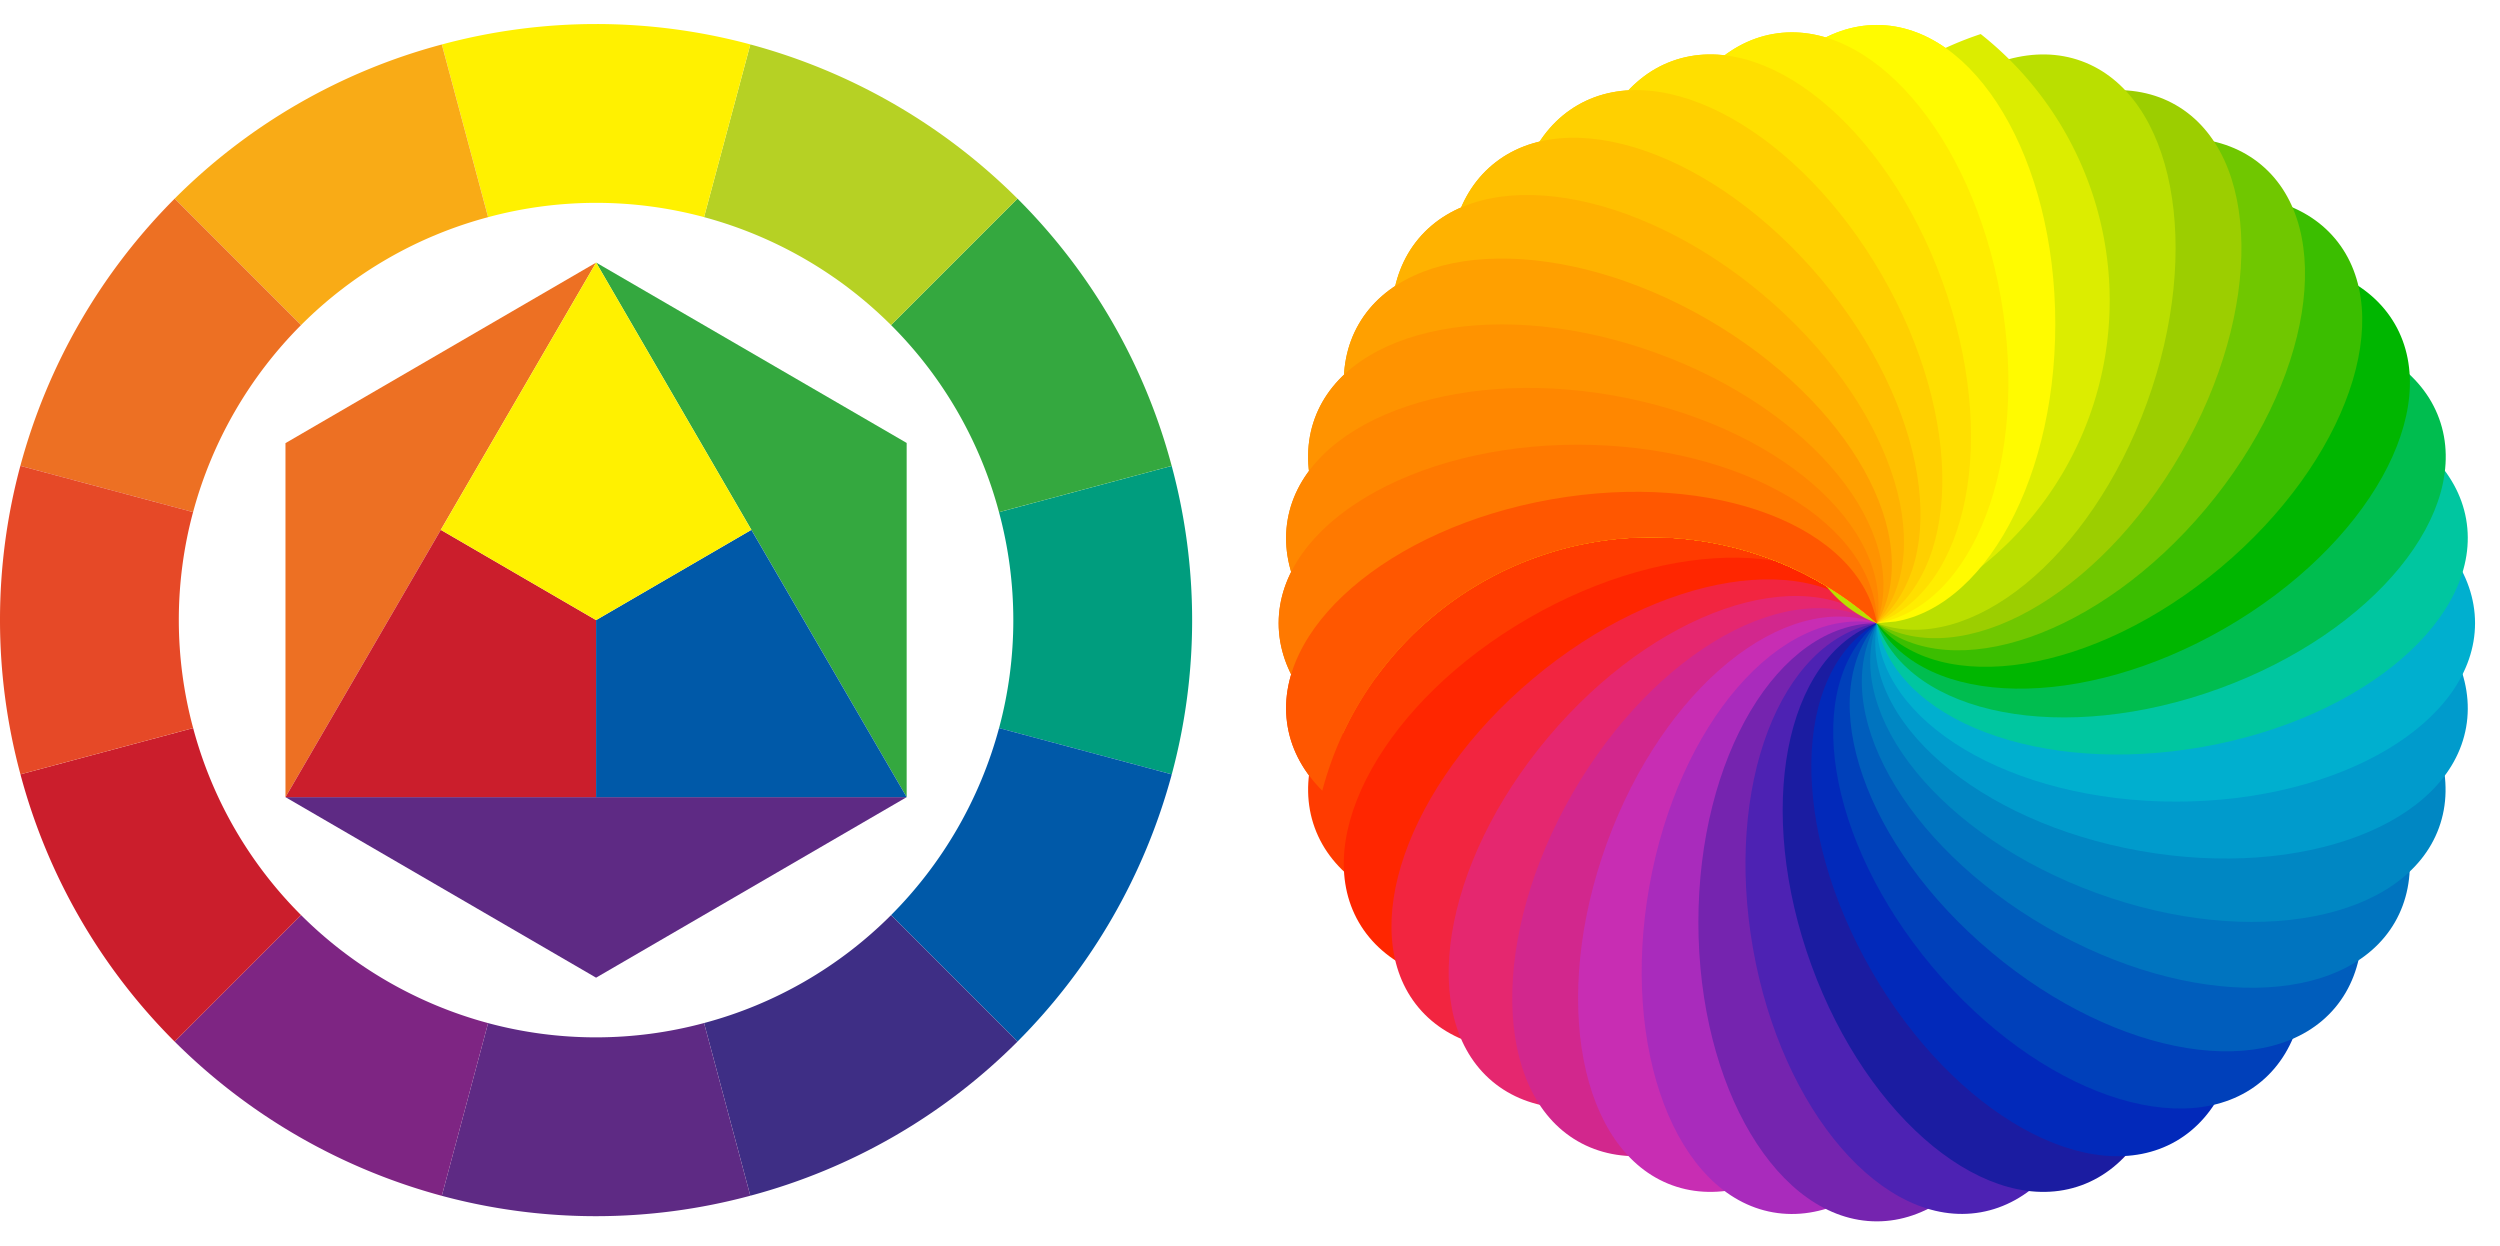 <svg xmlns="http://www.w3.org/2000/svg" xmlns:xlink="http://www.w3.org/1999/xlink" width="404.692" height="201.751" viewBox="0 0 404.692 201.751">
  <defs>
    <clipPath id="clip-path">
      <path id="Trazado_9727" data-name="Trazado 9727" d="M565.828,8097.05s-92.342-2.364-101.371,3.121-63.387,81.7-62.29,82.917,18.976,47.038,18.976,47.038a55.018,55.018,0,0,1,90.995-33.119l65.436-5.725Z" transform="translate(-402.151 -8096.543)" fill="none"/>
    </clipPath>
  </defs>
  <g id="Grupo_73303" data-name="Grupo 73303" transform="translate(7690 4010.819)">
    <g id="Grupo_73300" data-name="Grupo 73300" transform="translate(-7496.17 -4010.818)">
      <g id="Grupo_10396" data-name="Grupo 10396" transform="translate(81.099 4.04)">
        <g id="Grupo_10395" data-name="Grupo 10395">
          <ellipse id="Elipse_159" data-name="Elipse 159" cx="28.888" cy="48.417" rx="28.888" ry="48.417" fill="#fffb00"/>
        </g>
      </g>
      <g id="Grupo_10398" data-name="Grupo 10398" transform="translate(64.723 0.495)">
        <g id="Grupo_10397" data-name="Grupo 10397">
          <ellipse id="Elipse_160" data-name="Elipse 160" cx="28.888" cy="48.417" rx="28.888" ry="48.417" transform="matrix(0.985, -0.174, 0.174, 0.985, 0, 10.033)" fill="#ffed00"/>
        </g>
      </g>
      <g id="Grupo_10400" data-name="Grupo 10400" transform="translate(49.722 0)">
        <g id="Grupo_10399" data-name="Grupo 10399">
          <ellipse id="Elipse_161" data-name="Elipse 161" cx="28.888" cy="48.417" rx="28.888" ry="48.417" transform="translate(0 19.761) rotate(-20)" fill="#ffdf00"/>
        </g>
      </g>
      <g id="Grupo_10402" data-name="Grupo 10402" transform="translate(36.552 2.57)">
        <g id="Grupo_10401" data-name="Grupo 10401">
          <ellipse id="Elipse_162" data-name="Elipse 162" cx="28.888" cy="48.417" rx="28.888" ry="48.417" transform="translate(0 28.888) rotate(-30)" fill="#ffd000"/>
        </g>
      </g>
      <g id="Grupo_10404" data-name="Grupo 10404" transform="translate(25.613 8.126)">
        <g id="Grupo_10403" data-name="Grupo 10403">
          <ellipse id="Elipse_163" data-name="Elipse 163" cx="28.888" cy="48.417" rx="28.888" ry="48.417" transform="translate(0 37.138) rotate(-40)" fill="#ffc000"/>
        </g>
      </g>
      <g id="Grupo_10406" data-name="Grupo 10406" transform="translate(17.239 16.501)">
        <g id="Grupo_10405" data-name="Grupo 10405">
          <ellipse id="Elipse_164" data-name="Elipse 164" cx="28.888" cy="48.417" rx="28.888" ry="48.417" transform="translate(0 44.26) rotate(-50)" fill="#ffb200"/>
        </g>
      </g>
      <g id="Grupo_10408" data-name="Grupo 10408" transform="translate(11.682 27.44)">
        <g id="Grupo_10407" data-name="Grupo 10407">
          <ellipse id="Elipse_165" data-name="Elipse 165" cx="28.888" cy="48.417" rx="28.888" ry="48.417" transform="translate(0 50.036) rotate(-60)" fill="#ffa000"/>
        </g>
      </g>
      <g id="Grupo_10410" data-name="Grupo 10410" transform="translate(9.112 40.609)">
        <g id="Grupo_10409" data-name="Grupo 10409">
          <ellipse id="Elipse_166" data-name="Elipse 166" cx="28.888" cy="48.417" rx="28.888" ry="48.417" transform="translate(0 54.293) rotate(-70)" fill="#ff9300"/>
        </g>
      </g>
      <g id="Grupo_10412" data-name="Grupo 10412" transform="translate(9.607 55.611)">
        <g id="Grupo_10411" data-name="Grupo 10411">
          <ellipse id="Elipse_167" data-name="Elipse 167" cx="28.888" cy="48.417" rx="28.888" ry="48.417" transform="translate(0 56.899) rotate(-80)" fill="#ff8700"/>
        </g>
      </g>
      <g id="Grupo_10414" data-name="Grupo 10414" transform="translate(13.153 71.987)">
        <g id="Grupo_10413" data-name="Grupo 10413">
          <ellipse id="Elipse_168" data-name="Elipse 168" cx="48.417" cy="28.889" rx="48.417" ry="28.889" fill="#ff7900"/>
        </g>
      </g>
      <g id="Grupo_10416" data-name="Grupo 10416" transform="translate(9.608 72.426)">
        <g id="Grupo_10415" data-name="Grupo 10415">
          <ellipse id="Elipse_169" data-name="Elipse 169" cx="48.417" cy="28.888" rx="48.417" ry="28.888" transform="translate(0 16.815) rotate(-10)" fill="#ff5700"/>
        </g>
      </g>
      <g id="Grupo_10418" data-name="Grupo 10418" transform="translate(9.112 73.729)">
        <g id="Grupo_10417" data-name="Grupo 10417">
          <ellipse id="Elipse_170" data-name="Elipse 170" cx="48.417" cy="28.888" rx="48.417" ry="28.888" transform="translate(0 33.119) rotate(-20)" fill="#ff3b00"/>
        </g>
      </g>
      <g id="Grupo_10420" data-name="Grupo 10420" transform="translate(11.682 75.856)">
        <g id="Grupo_10419" data-name="Grupo 10419">
          <ellipse id="Elipse_171" data-name="Elipse 171" cx="48.417" cy="28.888" rx="48.417" ry="28.888" transform="matrix(0.866, -0.5, 0.5, 0.866, 0, 48.418)" fill="#ff2600"/>
        </g>
      </g>
      <g id="Grupo_10422" data-name="Grupo 10422" transform="translate(17.239 78.746)">
        <g id="Grupo_10421" data-name="Grupo 10421">
          <ellipse id="Elipse_172" data-name="Elipse 172" cx="48.417" cy="28.889" rx="48.417" ry="28.889" transform="matrix(0.766, -0.643, 0.643, 0.766, 0, 62.244)" fill="#f22540"/>
        </g>
      </g>
      <g id="Grupo_10424" data-name="Grupo 10424" transform="translate(25.613 82.305)">
        <g id="Grupo_10423" data-name="Grupo 10423">
          <ellipse id="Elipse_173" data-name="Elipse 173" cx="48.417" cy="28.888" rx="48.417" ry="28.888" transform="translate(0 74.18) rotate(-50)" fill="#e5276f"/>
        </g>
      </g>
      <g id="Grupo_10426" data-name="Grupo 10426" transform="translate(36.552 86.431)">
        <g id="Grupo_10425" data-name="Grupo 10425">
          <ellipse id="Elipse_174" data-name="Elipse 174" cx="48.417" cy="28.888" rx="48.417" ry="28.888" transform="matrix(0.5, -0.866, 0.866, 0.5, 0, 83.861)" fill="#d2278d"/>
        </g>
      </g>
      <g id="Grupo_10428" data-name="Grupo 10428" transform="translate(49.722 90.994)">
        <g id="Grupo_10427" data-name="Grupo 10427">
          <ellipse id="Elipse_175" data-name="Elipse 175" cx="48.417" cy="28.888" rx="48.417" ry="28.888" transform="translate(0 90.995) rotate(-70)" fill="#c82db3"/>
        </g>
      </g>
      <g id="Grupo_10430" data-name="Grupo 10430" transform="translate(64.723 95.859)">
        <g id="Grupo_10429" data-name="Grupo 10429">
          <ellipse id="Elipse_176" data-name="Elipse 176" cx="48.417" cy="28.888" rx="48.417" ry="28.888" transform="matrix(0.174, -0.985, 0.985, 0.174, 0, 95.363)" fill="#a92bbc"/>
        </g>
      </g>
      <g id="Grupo_10432" data-name="Grupo 10432" transform="translate(81.099 100.875)">
        <g id="Grupo_10431" data-name="Grupo 10431">
          <ellipse id="Elipse_177" data-name="Elipse 177" cx="28.888" cy="48.417" rx="28.888" ry="48.417" fill="#7524af"/>
        </g>
      </g>
      <g id="Grupo_10434" data-name="Grupo 10434" transform="translate(81.538 95.859)">
        <g id="Grupo_10433" data-name="Grupo 10433">
          <ellipse id="Elipse_178" data-name="Elipse 178" cx="28.888" cy="48.417" rx="28.888" ry="48.417" transform="translate(0 10.033) rotate(-10)" fill="#4d22b3"/>
        </g>
      </g>
      <g id="Grupo_10436" data-name="Grupo 10436" transform="translate(82.841 90.995)">
        <g id="Grupo_10435" data-name="Grupo 10435">
          <ellipse id="Elipse_179" data-name="Elipse 179" cx="28.888" cy="48.417" rx="28.888" ry="48.417" transform="translate(0 19.761) rotate(-20)" fill="#1b1ca1"/>
        </g>
      </g>
      <g id="Grupo_10438" data-name="Grupo 10438" transform="translate(84.97 86.431)">
        <g id="Grupo_10437" data-name="Grupo 10437">
          <ellipse id="Elipse_180" data-name="Elipse 180" cx="28.888" cy="48.417" rx="28.888" ry="48.417" transform="matrix(0.866, -0.5, 0.5, 0.866, 0, 28.888)" fill="#0229ba"/>
        </g>
      </g>
      <g id="Grupo_10440" data-name="Grupo 10440" transform="translate(87.858 82.306)">
        <g id="Grupo_10439" data-name="Grupo 10439">
          <ellipse id="Elipse_181" data-name="Elipse 181" cx="28.888" cy="48.417" rx="28.888" ry="48.417" transform="matrix(0.766, -0.643, 0.643, 0.766, 0, 37.138)" fill="#0040ba"/>
        </g>
      </g>
      <g id="Grupo_10442" data-name="Grupo 10442" transform="translate(91.418 78.746)">
        <g id="Grupo_10441" data-name="Grupo 10441">
          <ellipse id="Elipse_182" data-name="Elipse 182" cx="28.888" cy="48.417" rx="28.888" ry="48.417" transform="translate(0 44.26) rotate(-50)" fill="#005dbc"/>
        </g>
      </g>
      <g id="Grupo_10444" data-name="Grupo 10444" transform="translate(95.543 75.857)">
        <g id="Grupo_10443" data-name="Grupo 10443">
          <ellipse id="Elipse_183" data-name="Elipse 183" cx="28.888" cy="48.417" rx="28.888" ry="48.417" transform="matrix(0.5, -0.866, 0.866, 0.5, 0, 50.036)" fill="#0074bf"/>
        </g>
      </g>
      <g id="Grupo_10446" data-name="Grupo 10446" transform="translate(100.107 73.729)">
        <g id="Grupo_10445" data-name="Grupo 10445">
          <ellipse id="Elipse_184" data-name="Elipse 184" cx="28.888" cy="48.417" rx="28.888" ry="48.417" transform="translate(0 54.292) rotate(-70)" fill="#0087c3"/>
        </g>
      </g>
      <g id="Grupo_10448" data-name="Grupo 10448" transform="translate(104.971 72.425)">
        <g id="Grupo_10447" data-name="Grupo 10447">
          <ellipse id="Elipse_185" data-name="Elipse 185" cx="28.888" cy="48.417" rx="28.888" ry="48.417" transform="matrix(0.174, -0.985, 0.985, 0.174, 0, 56.899)" fill="#009bcc"/>
        </g>
      </g>
      <g id="Grupo_10450" data-name="Grupo 10450" transform="translate(109.988 71.987)">
        <g id="Grupo_10449" data-name="Grupo 10449">
          <ellipse id="Elipse_186" data-name="Elipse 186" cx="48.417" cy="28.888" rx="48.417" ry="28.888" fill="#00afcf"/>
        </g>
      </g>
      <g id="Grupo_10452" data-name="Grupo 10452" transform="translate(104.971 55.611)">
        <g id="Grupo_10451" data-name="Grupo 10451">
          <ellipse id="Elipse_187" data-name="Elipse 187" cx="48.417" cy="28.888" rx="48.417" ry="28.888" transform="matrix(0.985, -0.174, 0.174, 0.985, 0, 16.815)" fill="#00c6a0"/>
        </g>
      </g>
      <g id="Grupo_10454" data-name="Grupo 10454" transform="translate(100.107 40.609)">
        <g id="Grupo_10453" data-name="Grupo 10453">
          <ellipse id="Elipse_188" data-name="Elipse 188" cx="48.417" cy="28.888" rx="48.417" ry="28.888" transform="matrix(0.94, -0.342, 0.342, 0.94, 0, 33.12)" fill="#00bd4f"/>
        </g>
      </g>
      <g id="Grupo_10456" data-name="Grupo 10456" transform="translate(95.543 27.44)">
        <g id="Grupo_10455" data-name="Grupo 10455">
          <ellipse id="Elipse_189" data-name="Elipse 189" cx="48.417" cy="28.888" rx="48.417" ry="28.888" transform="translate(0 48.417) rotate(-30)" fill="#00b600"/>
        </g>
      </g>
      <g id="Grupo_10458" data-name="Grupo 10458" transform="translate(91.418 16.501)">
        <g id="Grupo_10457" data-name="Grupo 10457">
          <ellipse id="Elipse_190" data-name="Elipse 190" cx="48.417" cy="28.888" rx="48.417" ry="28.888" transform="translate(0 62.244) rotate(-40)" fill="#3bbe00"/>
        </g>
      </g>
      <g id="Grupo_10460" data-name="Grupo 10460" transform="translate(87.858 8.126)">
        <g id="Grupo_10459" data-name="Grupo 10459">
          <ellipse id="Elipse_191" data-name="Elipse 191" cx="48.417" cy="28.888" rx="48.417" ry="28.888" transform="translate(0 74.18) rotate(-50)" fill="#70c700"/>
        </g>
      </g>
      <g id="Grupo_10462" data-name="Grupo 10462" transform="translate(84.969 2.569)">
        <g id="Grupo_10461" data-name="Grupo 10461">
          <ellipse id="Elipse_192" data-name="Elipse 192" cx="48.417" cy="28.888" rx="48.417" ry="28.888" transform="translate(0 83.862) rotate(-60)" fill="#9cce00"/>
        </g>
      </g>
      <g id="Grupo_10464" data-name="Grupo 10464" transform="translate(82.841)">
        <g id="Grupo_10463" data-name="Grupo 10463">
          <ellipse id="Elipse_193" data-name="Elipse 193" cx="48.417" cy="28.888" rx="48.417" ry="28.888" transform="translate(0 90.995) rotate(-70)" fill="#badf00"/>
        </g>
      </g>
      <g id="Grupo_10466" data-name="Grupo 10466" transform="translate(89.101 5.512)">
        <g id="Grupo_10465" data-name="Grupo 10465">
          <path id="Trazado_9726" data-name="Trazado 9726" d="M531.464,8101.787a55.019,55.019,0,0,0-16.815,95.363,55.018,55.018,0,0,0,16.815-95.363Z" transform="translate(-493.763 -8101.787)" fill="#dced00"/>
        </g>
      </g>
      <g id="Grupo_10491" data-name="Grupo 10491" transform="translate(0 0.412)">
        <g id="Grupo_10490" data-name="Grupo 10490" clip-path="url(#clip-path)">
          <g id="Grupo_10489" data-name="Grupo 10489" transform="translate(9.112 -0.413)">
            <g id="Grupo_10468" data-name="Grupo 10468" transform="translate(71.987 4.041)">
              <g id="Grupo_10467" data-name="Grupo 10467">
                <ellipse id="Elipse_194" data-name="Elipse 194" cx="28.888" cy="48.417" rx="28.888" ry="48.417" fill="#fffb00"/>
              </g>
            </g>
            <g id="Grupo_10470" data-name="Grupo 10470" transform="translate(55.611 0.496)">
              <g id="Grupo_10469" data-name="Grupo 10469">
                <ellipse id="Elipse_195" data-name="Elipse 195" cx="28.888" cy="48.417" rx="28.888" ry="48.417" transform="matrix(0.985, -0.174, 0.174, 0.985, 0, 10.033)" fill="#ffed00"/>
              </g>
            </g>
            <g id="Grupo_10472" data-name="Grupo 10472" transform="translate(40.61)">
              <g id="Grupo_10471" data-name="Grupo 10471">
                <ellipse id="Elipse_196" data-name="Elipse 196" cx="28.888" cy="48.417" rx="28.888" ry="48.417" transform="translate(0 19.761) rotate(-20)" fill="#ffdf00"/>
              </g>
            </g>
            <g id="Grupo_10474" data-name="Grupo 10474" transform="translate(27.44 2.57)">
              <g id="Grupo_10473" data-name="Grupo 10473">
                <ellipse id="Elipse_197" data-name="Elipse 197" cx="28.888" cy="48.417" rx="28.888" ry="48.417" transform="translate(0 28.888) rotate(-30)" fill="#ffd000"/>
              </g>
            </g>
            <g id="Grupo_10476" data-name="Grupo 10476" transform="translate(16.501 8.126)">
              <g id="Grupo_10475" data-name="Grupo 10475">
                <ellipse id="Elipse_198" data-name="Elipse 198" cx="28.888" cy="48.417" rx="28.888" ry="48.417" transform="translate(0 37.138) rotate(-40)" fill="#ffc000"/>
              </g>
            </g>
            <g id="Grupo_10478" data-name="Grupo 10478" transform="translate(8.127 16.502)">
              <g id="Grupo_10477" data-name="Grupo 10477">
                <ellipse id="Elipse_199" data-name="Elipse 199" cx="28.888" cy="48.417" rx="28.888" ry="48.417" transform="translate(0 44.26) rotate(-50)" fill="#ffb200"/>
              </g>
            </g>
            <g id="Grupo_10480" data-name="Grupo 10480" transform="translate(2.57 27.44)">
              <g id="Grupo_10479" data-name="Grupo 10479">
                <ellipse id="Elipse_200" data-name="Elipse 200" cx="28.888" cy="48.417" rx="28.888" ry="48.417" transform="translate(0 50.036) rotate(-60)" fill="#ffa000"/>
              </g>
            </g>
            <g id="Grupo_10482" data-name="Grupo 10482" transform="translate(0 40.609)">
              <g id="Grupo_10481" data-name="Grupo 10481">
                <ellipse id="Elipse_201" data-name="Elipse 201" cx="28.888" cy="48.417" rx="28.888" ry="48.417" transform="translate(0 54.293) rotate(-70)" fill="#ff9300"/>
              </g>
            </g>
            <g id="Grupo_10484" data-name="Grupo 10484" transform="translate(0.495 55.611)">
              <g id="Grupo_10483" data-name="Grupo 10483">
                <ellipse id="Elipse_202" data-name="Elipse 202" cx="28.888" cy="48.417" rx="28.888" ry="48.417" transform="translate(0 56.899) rotate(-80)" fill="#ff8700"/>
              </g>
            </g>
            <g id="Grupo_10486" data-name="Grupo 10486" transform="translate(4.041 71.987)">
              <g id="Grupo_10485" data-name="Grupo 10485">
                <ellipse id="Elipse_203" data-name="Elipse 203" cx="48.417" cy="28.889" rx="48.417" ry="28.889" fill="#ff7900"/>
              </g>
            </g>
            <g id="Grupo_10488" data-name="Grupo 10488" transform="translate(0.495 72.426)">
              <g id="Grupo_10487" data-name="Grupo 10487">
                <ellipse id="Elipse_204" data-name="Elipse 204" cx="48.417" cy="28.888" rx="48.417" ry="28.888" transform="translate(0 16.815) rotate(-10)" fill="#ff5700"/>
              </g>
            </g>
          </g>
        </g>
      </g>
    </g>
    <g id="Grupo_73302" data-name="Grupo 73302" transform="translate(-7690 -4006.928)">
      <g id="Grupo_10518" data-name="Grupo 10518" transform="translate(0 0)">
        <g id="Grupo_10517" data-name="Grupo 10517">
          <g id="Grupo_10494" data-name="Grupo 10494" transform="translate(161.716 71.525)">
            <g id="Grupo_10493" data-name="Grupo 10493">
              <path id="Trazado_9728" data-name="Trazado 9728" d="M397.083,8173.011a95.972,95.972,0,0,1,.016,49.934l-.016,0-27.943-7.485a67.2,67.2,0,0,0-.008-34.956Z" transform="translate(-369.132 -8173.011)" fill="#009d7e"/>
            </g>
          </g>
          <g id="Grupo_10496" data-name="Grupo 10496" transform="translate(144.243 113.97)">
            <g id="Grupo_10495" data-name="Grupo 10495">
              <path id="Trazado_9729" data-name="Trazado 9729" d="M396.591,8224.138l.016,0a96.955,96.955,0,0,1-24.969,43.255l-.012-.011-20.458-20.459a67.84,67.84,0,0,0,17.48-30.274Z" transform="translate(-351.167 -8216.652)" fill="#0059a8"/>
            </g>
          </g>
          <g id="Grupo_10498" data-name="Grupo 10498" transform="translate(144.243 28.269)">
            <g id="Grupo_10497" data-name="Grupo 10497">
              <path id="Trazado_9730" data-name="Trazado 9730" d="M396.591,8171.792l-27.951,7.489A67.185,67.185,0,0,0,351.167,8149l20.458-20.458.012-.007A95.944,95.944,0,0,1,396.591,8171.792Z" transform="translate(-351.167 -8128.536)" fill="#34a83f"/>
            </g>
          </g>
          <g id="Grupo_10500" data-name="Grupo 10500" transform="translate(113.968 3.3)">
            <g id="Grupo_10499" data-name="Grupo 10499">
              <path id="Trazado_9731" data-name="Trazado 9731" d="M370.784,8127.833l-.012.007L350.314,8148.3a67.825,67.825,0,0,0-30.275-17.479l7.49-27.944,0-.012A96.841,96.841,0,0,1,370.784,8127.833Z" transform="translate(-320.039 -8102.863)" fill="#b6d124"/>
            </g>
          </g>
          <g id="Grupo_10502" data-name="Grupo 10502" transform="translate(113.968 144.245)">
            <g id="Grupo_10501" data-name="Grupo 10501">
              <path id="Trazado_9732" data-name="Trazado 9732" d="M370.772,8268.239l.012.011a96.052,96.052,0,0,1-43.255,24.954l-7.49-27.952a67.189,67.189,0,0,0,30.275-17.472Z" transform="translate(-320.039 -8247.78)" fill="#3e2e85"/>
            </g>
          </g>
          <g id="Grupo_10504" data-name="Grupo 10504" transform="translate(71.523)">
            <g id="Grupo_10503" data-name="Grupo 10503">
              <path id="Trazado_9733" data-name="Trazado 9733" d="M326.337,8102.77l0,.012-7.49,27.944a67.182,67.182,0,0,0-34.955.008l-7.49-27.953A95.964,95.964,0,0,1,326.337,8102.77Z" transform="translate(-276.398 -8099.471)" fill="#fff100"/>
            </g>
          </g>
          <g id="Grupo_10506" data-name="Grupo 10506" transform="translate(71.52 161.716)">
            <g id="Grupo_10505" data-name="Grupo 10505">
              <path id="Trazado_9734" data-name="Trazado 9734" d="M318.843,8265.744l7.49,27.952a95.99,95.99,0,0,1-49.939.016l0-.016,7.49-27.944A67.192,67.192,0,0,0,318.843,8265.744Z" transform="translate(-276.394 -8265.744)" fill="#5e2a84"/>
            </g>
          </g>
          <g id="Grupo_10508" data-name="Grupo 10508" transform="translate(28.267 3.311)">
            <g id="Grupo_10507" data-name="Grupo 10507">
              <path id="Trazado_9735" data-name="Trazado 9735" d="M275.179,8102.875l7.49,27.953A67.187,67.187,0,0,0,252.39,8148.3l-20.456-20.455-.012-.011A95.993,95.993,0,0,1,275.179,8102.875Z" transform="translate(-231.923 -8102.875)" fill="#f9ab16"/>
            </g>
          </g>
          <g id="Grupo_10510" data-name="Grupo 10510" transform="translate(28.267 144.245)">
            <g id="Grupo_10509" data-name="Grupo 10509">
              <path id="Trazado_9736" data-name="Trazado 9736" d="M282.669,8265.26l-7.49,27.944,0,.016a96.955,96.955,0,0,1-43.252-24.97l.012-.011,20.458-20.459A67.838,67.838,0,0,0,282.669,8265.26Z" transform="translate(-231.923 -8247.78)" fill="#7e2583"/>
            </g>
          </g>
          <g id="Grupo_10512" data-name="Grupo 10512" transform="translate(3.31 113.966)">
            <g id="Grupo_10511" data-name="Grupo 10511">
              <path id="Trazado_9737" data-name="Trazado 9737" d="M251.69,8246.927l-20.458,20.459-.012.011a96.055,96.055,0,0,1-24.958-43.259l27.956-7.489A67.184,67.184,0,0,0,251.69,8246.927Z" transform="translate(-206.262 -8216.648)" fill="#cb1e2c"/>
            </g>
          </g>
          <g id="Grupo_10514" data-name="Grupo 10514" transform="translate(3.295 28.265)">
            <g id="Grupo_10513" data-name="Grupo 10513">
              <path id="Trazado_9738" data-name="Trazado 9738" d="M231.231,8128.543,251.686,8149a67.814,67.814,0,0,0-17.48,30.278l-27.944-7.485-.015,0a96.9,96.9,0,0,1,24.972-43.255Z" transform="translate(-206.247 -8128.532)" fill="#ed7023"/>
            </g>
          </g>
          <g id="Grupo_10516" data-name="Grupo 10516" transform="translate(0 71.521)">
            <g id="Grupo_10515" data-name="Grupo 10515">
              <path id="Trazado_9739" data-name="Trazado 9739" d="M234.125,8215.452l-27.956,7.489a96.025,96.025,0,0,1-.015-49.935l.015,0,27.944,7.485A67.195,67.195,0,0,0,234.125,8215.452Z" transform="translate(-202.859 -8173.007)" fill="#e64927"/>
            </g>
          </g>
        </g>
      </g>
      <g id="Grupo_10526" data-name="Grupo 10526" transform="translate(46.212 38.613)">
        <g id="Grupo_10525" data-name="Grupo 10525">
          <g id="Grupo_10520" data-name="Grupo 10520" transform="translate(50.287)">
            <g id="Grupo_10519" data-name="Grupo 10519">
              <path id="Trazado_9740" data-name="Trazado 9740" d="M352.346,8225.709l-50.268-86.538,50.268,29.2Z" transform="translate(-302.077 -8139.171)" fill="#34a83f"/>
            </g>
          </g>
          <g id="Grupo_10522" data-name="Grupo 10522">
            <g id="Grupo_10521" data-name="Grupo 10521">
              <path id="Trazado_9741" data-name="Trazado 9741" d="M300.66,8139.171l-50.287,86.538V8168.4Z" transform="translate(-250.373 -8139.171)" fill="#ed7023"/>
            </g>
          </g>
          <g id="Grupo_10524" data-name="Grupo 10524" transform="translate(0 86.537)">
            <g id="Grupo_10523" data-name="Grupo 10523">
              <path id="Trazado_9742" data-name="Trazado 9742" d="M250.373,8228.147H350.928l-50.276,29.222Z" transform="translate(-250.373 -8228.147)" fill="#5e2a84"/>
            </g>
          </g>
        </g>
      </g>
      <g id="Grupo_10528" data-name="Grupo 10528" transform="translate(46.211 81.88)">
        <g id="Grupo_10527" data-name="Grupo 10527">
          <path id="Trazado_9743" data-name="Trazado 9743" d="M300.651,8226.928v-28.66l-25.135-14.609-25.143,43.27Z" transform="translate(-250.372 -8183.658)" fill="#cb1e2c"/>
        </g>
      </g>
      <g id="Grupo_10530" data-name="Grupo 10530" transform="translate(96.49 81.88)">
        <g id="Grupo_10529" data-name="Grupo 10529">
          <path id="Trazado_9744" data-name="Trazado 9744" d="M302.068,8226.928v-28.66l25.135-14.609,25.143,43.27Z" transform="translate(-302.068 -8183.658)" fill="#0059a8"/>
        </g>
      </g>
      <g id="Grupo_10532" data-name="Grupo 10532" transform="translate(71.354 38.611)">
        <g id="Grupo_10531" data-name="Grupo 10531">
          <path id="Trazado_9745" data-name="Trazado 9745" d="M301.36,8197.049l25.135-14.61-25.128-43.269-25.143,43.269Z" transform="translate(-276.224 -8139.169)" fill="#fff100"/>
        </g>
      </g>
    </g>
  </g>
</svg>
